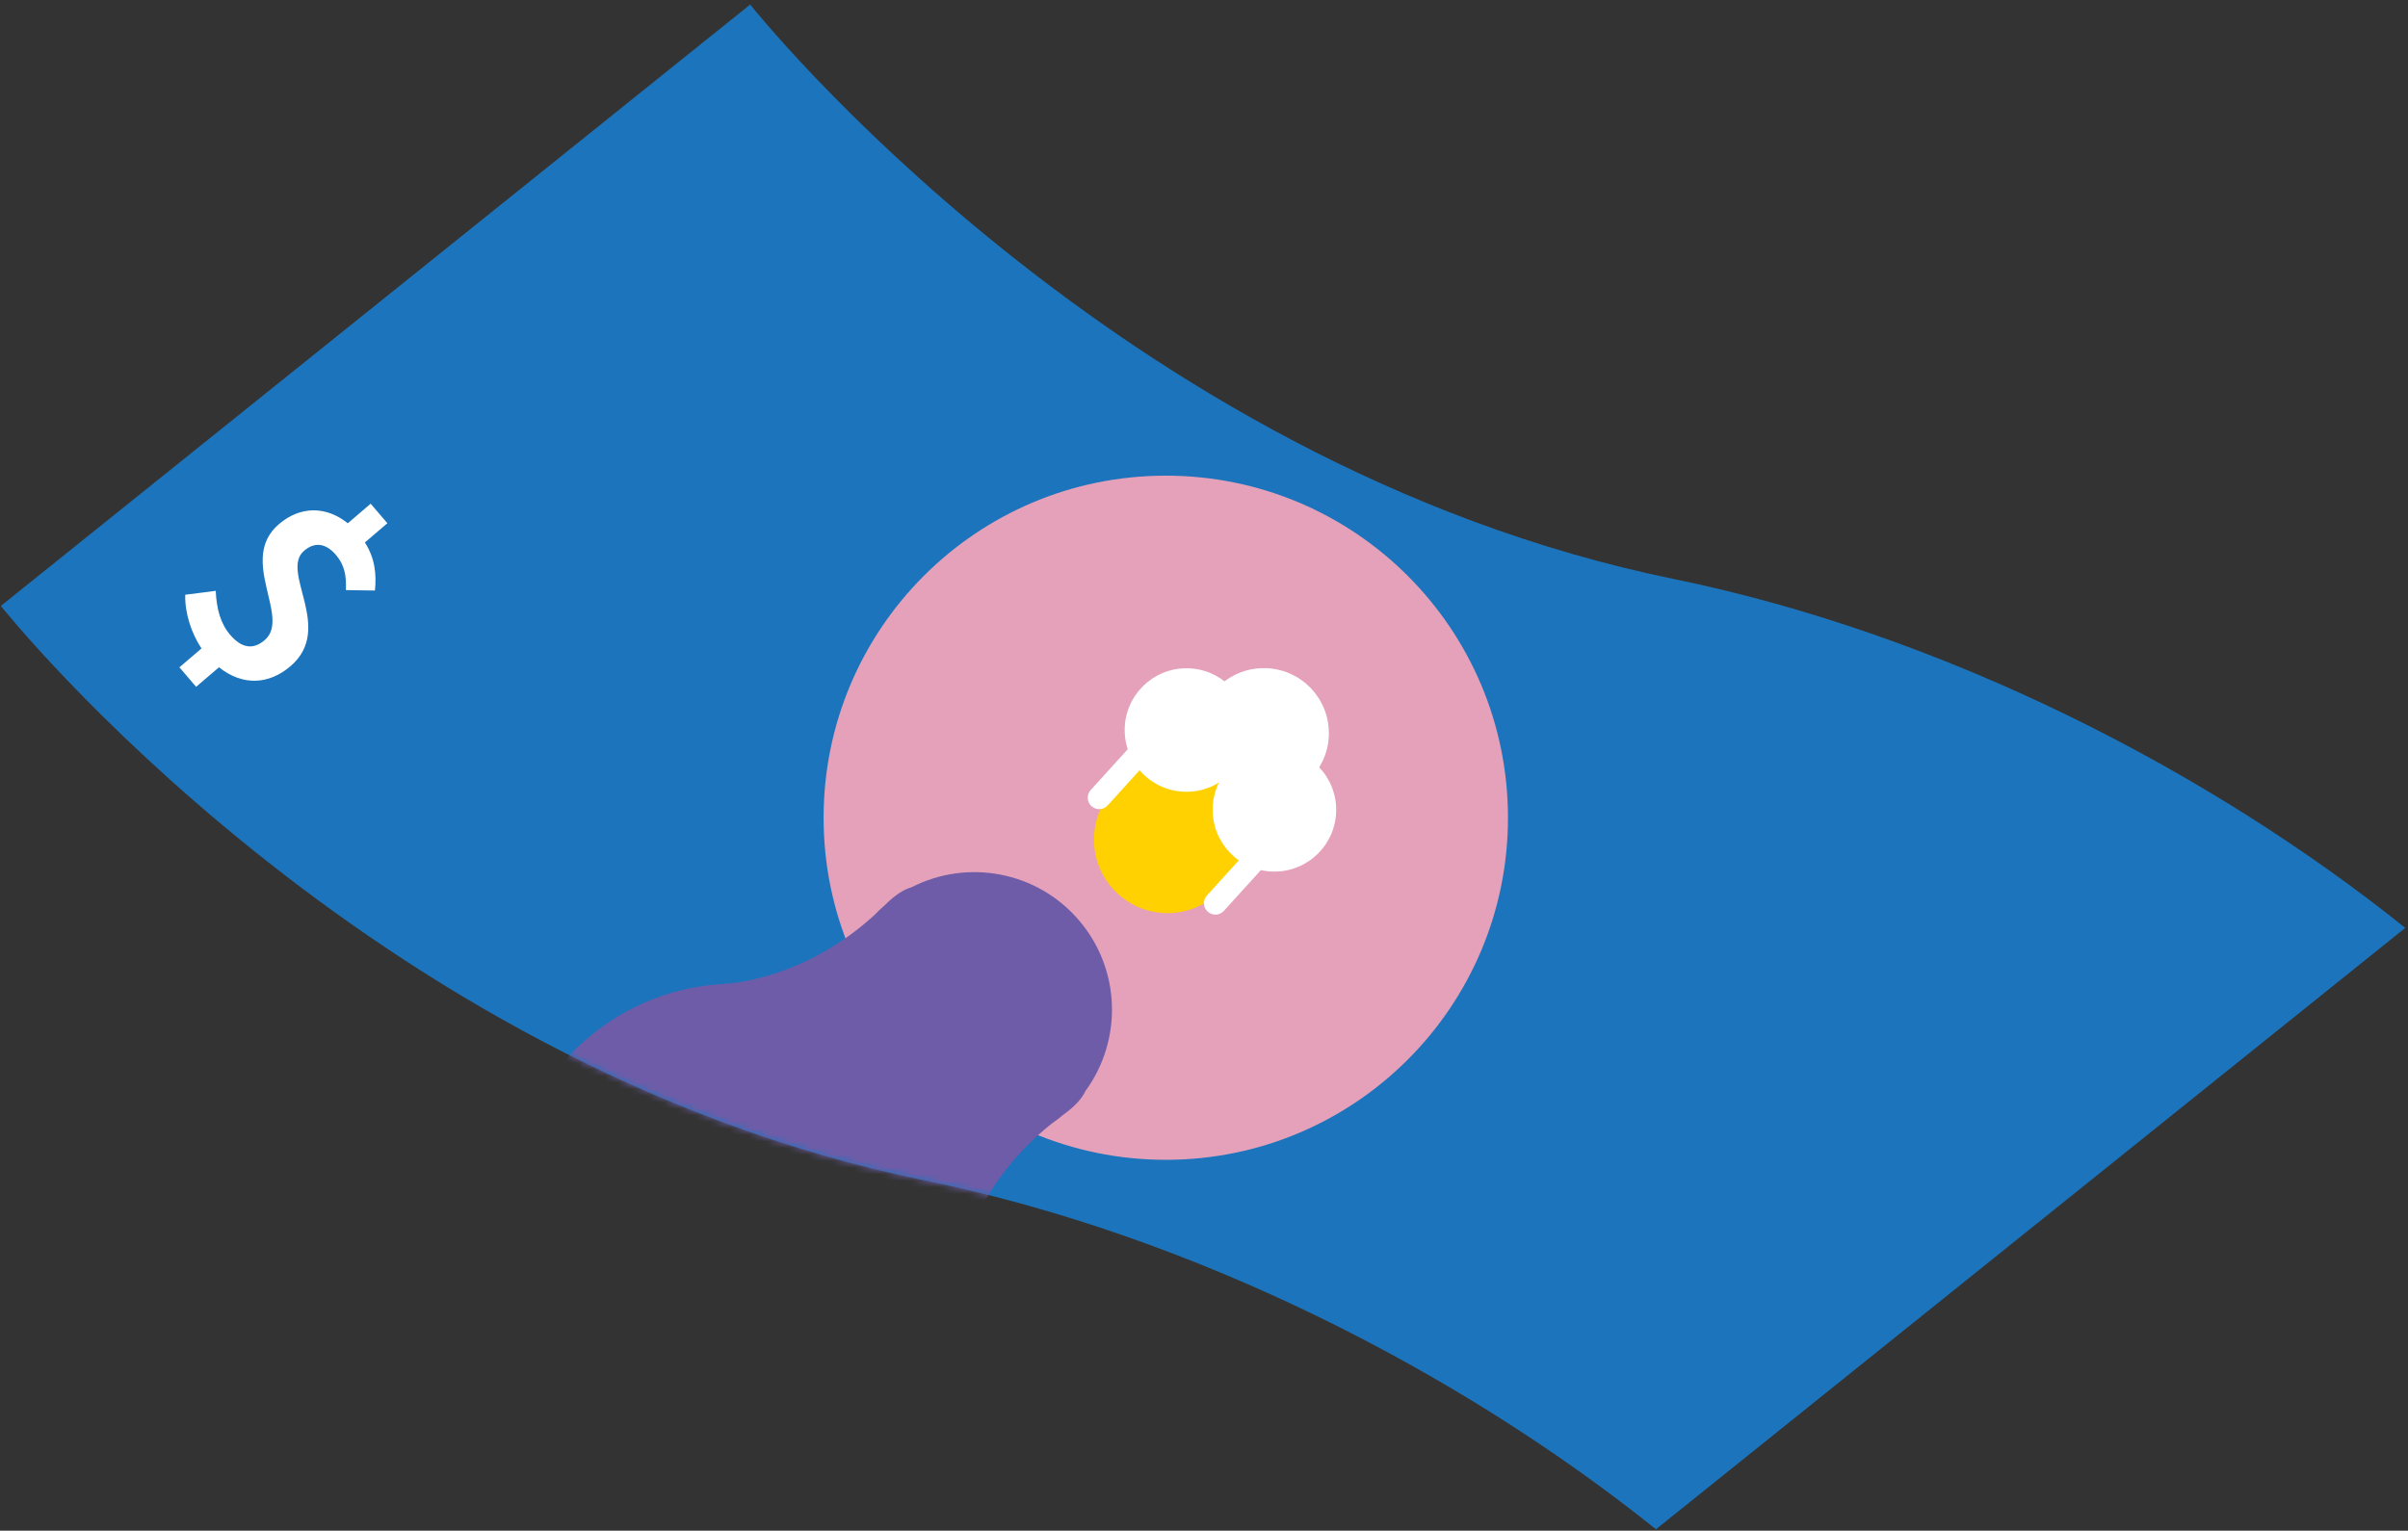 <?xml version="1.0" encoding="UTF-8" standalone="no"?>
<svg width="368px" height="234px" viewBox="0 0 368 234" version="1.1" xmlns="http://www.w3.org/2000/svg" xmlns:xlink="http://www.w3.org/1999/xlink" xmlns:sketch="http://www.bohemiancoding.com/sketch/ns">
    <rect x="0" y="0" width="368" height="234" fill="#333333" stroke="none"/>
    <!-- Generator: Sketch 3.3.2 (12043) - http://www.bohemiancoding.com/sketch -->
    <title>cash002</title>
    <desc>Created with Sketch.</desc>
    <defs>
        <path id="path-1" d="M367.581,141.85 C337.63,117.82 297.149,96.992 255.769,88.509 C170.39,71.006 114.644,0.695 114.644,0.695 L0.131,92.627 C0.131,92.627 55.876,162.939 141.257,180.442 C182.637,188.924 223.117,209.752 253.068,233.784 L367.581,141.85 Z"></path>
    </defs>
    <g id="Page-1" stroke="none" stroke-width="1" fill="none" fill-rule="evenodd" sketch:type="MSPage">
        <g id="cash002" sketch:type="MSLayerGroup">
            <g id="Shape">
                <mask id="mask-2" sketch:name="Mask" fill="white">
                    <use xlink:href="#path-1"></use>
                </mask>
                <use id="Mask" fill="#1C75BC" sketch:type="MSShapeGroup" xlink:href="#path-1"></use>
                <circle id="Oval" fill="#E5A1B9" sketch:type="MSShapeGroup" mask="url(#mask-2)" cx="178.16" cy="125.01" r="52.294"></circle>
                <path d="M110.91,150.404 C110.797,150.408 110.683,150.414 110.569,150.422 L110.567,150.422 C103.168,150.826 95.838,153.566 89.765,158.747 C75.043,171.305 73.286,193.419 85.844,208.141 C98.401,222.864 120.516,224.62 135.239,212.062 C141.313,206.883 145.176,200.078 146.741,192.836 L146.741,192.836 L146.742,192.834 C146.766,192.722 146.792,192.611 146.813,192.498 C147.264,190.533 150.057,180.29 160.741,171.753 C161.361,171.33 161.967,170.871 162.552,170.372 C164.307,169.109 165.367,167.903 165.896,166.763 C171.514,159.075 171.357,148.27 164.908,140.708 C158.459,133.147 147.814,131.288 139.336,135.623 C138.126,135.963 136.768,136.821 135.244,138.354 C134.66,138.853 134.11,139.379 133.595,139.924 C123.479,149.126 112.922,150.268 110.91,150.404 L110.91,150.404 Z" fill="#6E5CA8" sketch:type="MSShapeGroup" mask="url(#mask-2)"></path>
            </g>
            <path d="M52.863,90.211 C52.95,87.996 52.655,86.368 51.341,84.833 C49.82,83.054 48.124,82.783 46.468,84.2 C42.731,87.397 51.141,96.067 44.392,101.844 C41.107,104.654 37.094,104.904 33.466,102.007 L29.972,104.997 L27.418,102.013 L30.793,99.126 C29.28,96.872 28.229,93.752 28.309,90.918 L32.969,90.324 C33.091,93.09 33.704,95.332 35.174,97.048 C36.979,99.158 38.738,99.324 40.454,97.853 C44.522,94.372 36.321,85.521 42.621,80.132 C45.905,77.323 49.842,77.348 53.152,79.995 L56.646,77.004 L59.199,79.987 L55.763,82.926 C57.318,85.353 57.549,87.819 57.301,90.274 L52.863,90.211 L52.863,90.211 Z" id="Shape" fill="#FFFFFF" sketch:type="MSShapeGroup"></path>
            <g id="Group" transform="translate(166, 102)" sketch:type="MSShapeGroup">
                <g>
                    <path d="M20.878,33.778 L25.166,28.917 L21.03,16.605 L8.3,14.029 L4.003,18.898 C-0.107,23.556 0.335,30.664 4.992,34.776 C9.65,38.886 16.759,38.443 20.869,33.786 C20.872,33.783 20.874,33.78 20.878,33.778 L20.878,33.778 Z" id="Shape" fill="#FFD100"></path>
                    <g transform="translate(5, 0)" id="Oval" fill="#FFFFFF">
                        <circle cx="10.321" cy="9.6" r="9.441"></circle>
                        <circle cx="23.759" cy="21.802" r="9.44"></circle>
                    </g>
                    <circle id="Oval" fill="#FFFFFF" cx="27.142" cy="10.08" r="9.941"></circle>
                    <g transform="translate(0, 10)" id="Shape" fill="#FFFFFF">
                        <path d="M21.035,27.248 C20.386,27.962 19.278,28.016 18.564,27.367 L18.564,27.367 C17.849,26.718 17.794,25.61 18.444,24.896 L25.051,17.62 C25.7,16.905 26.807,16.852 27.522,17.502 L27.522,17.502 C28.239,18.15 28.291,19.257 27.642,19.973 L21.035,27.248 L21.035,27.248 Z"></path>
                        <path d="M3.278,11.125 C2.629,11.839 1.522,11.893 0.806,11.243 L0.806,11.243 C0.091,10.593 0.037,9.487 0.689,8.771 L7.294,1.496 C7.941,0.781 9.049,0.727 9.765,1.376 L9.765,1.376 C10.481,2.028 10.534,3.132 9.883,3.847 L3.278,11.125 L3.278,11.125 Z"></path>
                    </g>
                </g>
            </g>
        </g>
    </g>
</svg>